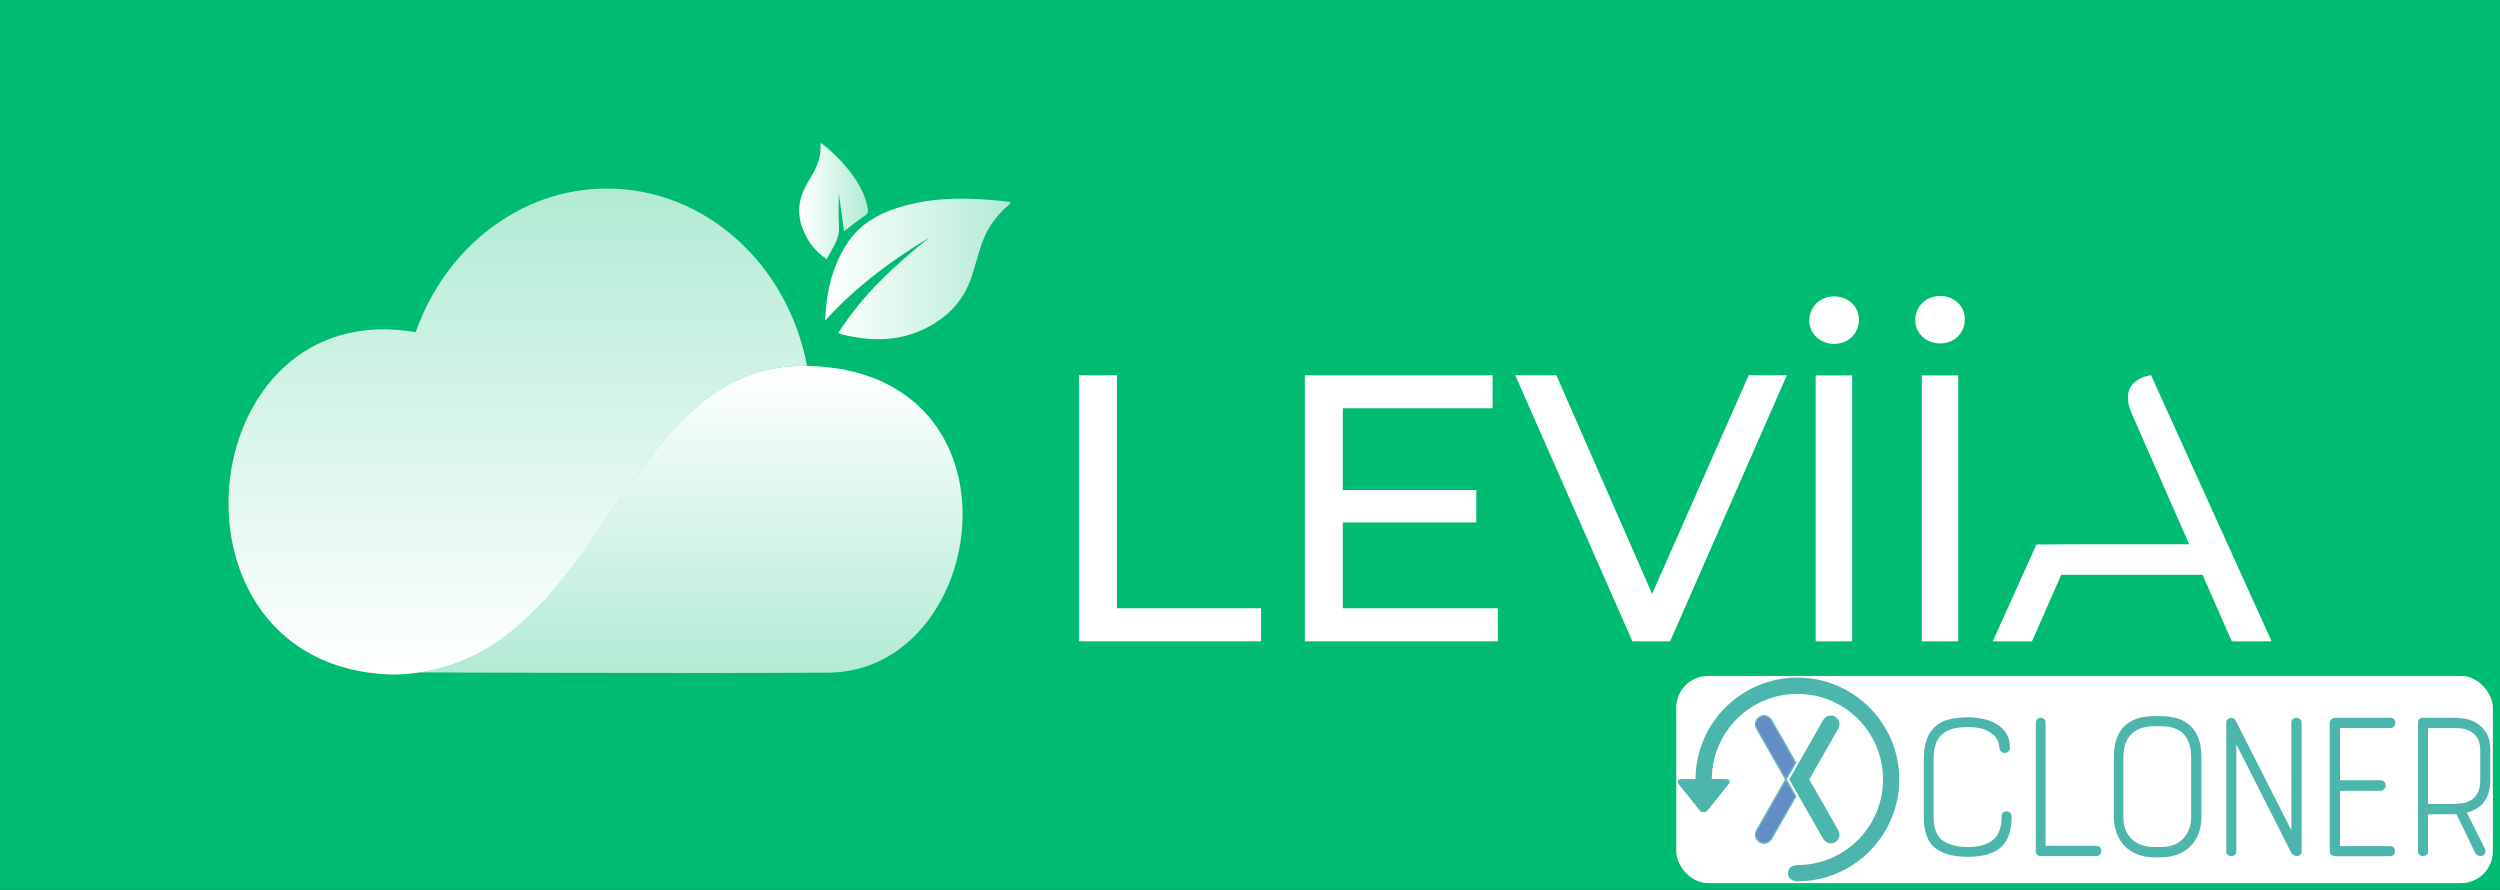 <?xml version="1.0" encoding="UTF-8" standalone="no"?>
<svg
   width="100%"
   height="100%"
   viewBox="0 0 1180 420"
   version="1.1"
   xml:space="preserve"
   style="fill-rule:evenodd;clip-rule:evenodd;stroke-linejoin:round;stroke-miterlimit:2;"
   id="svg109"
   sodipodi:docname="xcloner-logo.svg"
   inkscape:version="1.1.1 (3bf5ae0d25, 2021-09-20, custom)"
   xmlns:inkscape="http://www.inkscape.org/namespaces/inkscape"
   xmlns:sodipodi="http://sodipodi.sourceforge.net/DTD/sodipodi-0.dtd"
   xmlns="http://www.w3.org/2000/svg"
   xmlns:svg="http://www.w3.org/2000/svg"><rect x="0" y="0" width="1180" height="420" fill="#333333" stroke="none"/><sodipodi:namedview
   id="namedview111"
   pagecolor="#ffffff"
   bordercolor="#666666"
   borderopacity="1.0"
   inkscape:pageshadow="2"
   inkscape:pageopacity="0.0"
   inkscape:pagecheckerboard="0"
   showgrid="false"
   inkscape:zoom="1.5496425"
   inkscape:cx="1160.9129"
   inkscape:cy="483.01463"
   inkscape:window-width="1920"
   inkscape:window-height="1051"
   inkscape:window-x="1920"
   inkscape:window-y="0"
   inkscape:window-maximized="1"
   inkscape:current-layer="layer1" />
    <g
   transform="matrix(1,0,0,1,0,-65)"
   id="g77">
        <g
   transform="matrix(1,0,0,0.764,0,65)"
   id="g4">
            <rect
   x="0"
   y="0"
   width="1180"
   height="550"
   style="fill:rgb(0,188,115);"
   id="rect2" />
        </g>
        <g
   id="g38">
            <g
   id="g22">
                <g
   id="g14">
                    <g
   id="g8">
                        <path
   d="M380.9,237.6C371.9,189.9 333,154 286.4,154C245.2,154 210,182.4 196.2,221.8C89.6,203.4 72.1,379.4 184.4,383.4C189.1,383.4 193.7,383.1 198,382.4C285.1,369.8 294.7,236.6 379.9,237.7L381,237.7L380.9,237.6Z"
   style="fill:url(#_Linear1);fill-rule:nonzero;"
   id="path6" />
                    </g>
                    <g
   id="g12">
                        <path
   d="M197.9,382.4C285,369.8 294.6,236.6 379.8,237.7L380.9,237.7C487,239.9 467.2,381.9 390.9,382.5C330.4,382.9 197.9,382.4 197.9,382.4"
   style="fill:url(#_Linear2);fill-rule:nonzero;"
   id="path10" />
                    </g>
                </g>
                <g
   id="g20">
                    <path
   d="M477,160.4C473.8,160 470.9,159.6 467.9,159.4C452.9,158.1 438.1,158.5 423.6,163.1C414.5,166 406.5,170.6 400.8,178.5C395.5,186 392.4,194.4 390.8,203.4C390.1,207.6 389.7,211.9 389.4,216.4C403.8,200.5 420.7,187.9 438.9,177C422.4,190 407.2,204.1 395.7,222.1C396.2,222.4 396.6,222.6 396.9,222.7C410.5,226.2 423.9,226.4 436.8,220C447.3,214.8 454.9,206.9 458.6,195.6C460,191.2 461.3,186.8 462.6,182.4C465,174.2 469.5,167.4 476,161.8C476.2,161.6 476.4,161.5 476.6,161.3C476.6,161 476.7,160.9 477,160.4Z"
   style="fill:url(#_Linear3);fill-rule:nonzero;"
   id="path16" />
                    <path
   d="M387.4,132.7C387.4,133 387.3,133.3 387.3,133.6C387.5,138.6 385.9,143.2 383.4,147.5C382,149.9 380.5,152.3 379.4,154.8C375.8,162.6 376.9,170.2 381,177.5C383.2,181.4 386.3,184.6 390.2,187.4C392.7,182.3 396.4,178 396,171.9C395.7,166.8 395.9,161.6 395.9,156.2C396.7,162.2 397.6,168.1 398.4,174.2C399,173.7 399.5,173.3 400,172.9C402.7,170.9 405.3,168.7 408.1,166.9C409.5,166 409.9,165.2 409.6,163.6C408.8,158.4 406.5,153.7 403.6,149.4C399.5,143.2 394.3,137.9 388.5,133.2C388.3,133 388,132.8 387.7,132.6C387.8,132.7 387.6,132.7 387.4,132.7Z"
   style="fill:url(#_Linear4);fill-rule:nonzero;"
   id="path18" />
                </g>
            </g>
            <g
   id="g36">
                <path
   d="M509.3,242.1L527.2,242.1L527.2,352.1L595.2,352.1L595.2,367.7L509.3,367.7L509.3,242.1Z"
   style="fill:white;fill-rule:nonzero;"
   id="path24" />
                <path
   d="M707,352.1L707,367.7L615.9,367.7L615.9,242.1L704.5,242.1L704.5,257.7L633.8,257.7L633.8,296.3L696.8,296.3L696.8,311.6L633.8,311.6L633.8,352.1L707,352.1Z"
   style="fill:white;fill-rule:nonzero;"
   id="path26" />
                <path
   d="M843.4,242.1L788.3,367.7L770.5,367.7L715.2,242.1L734.6,242.1L779.8,345.3L825.4,242.1L843.4,242.1Z"
   style="fill:white;fill-rule:nonzero;"
   id="path28" />
                <path
   d="M854,216.2C854,209.9 859,204.9 865.7,204.9C872.4,204.9 877.4,209.7 877.4,215.8C877.4,222.3 872.6,227.3 865.7,227.3C859,227.3 854,222.5 854,216.2ZM857,242.2L874.2,242.2L874.2,367.7L857,367.7L857,242.2Z"
   style="fill:white;fill-rule:nonzero;"
   id="path30" />
                <path
   d="M904,216C904,209.7 909,204.7 915.7,204.7C922.4,204.7 927.4,209.5 927.4,215.6C927.4,222.1 922.6,227.1 915.7,227.1C909.1,227.1 904,222.3 904,216ZM907.1,242.2L924.3,242.2L924.3,367.7L907.1,367.7L907.1,242.2Z"
   style="fill:white;fill-rule:nonzero;"
   id="path32" />
                <path
   d="M1015.3,242.1C1015.3,242.1 998.9,243.7 1006.3,260.5C1013.7,277.2 1006.3,260.4 1006.3,260.4L1011.4,272.1L1033.3,321.9L980.8,321.9L961.2,322L940.6,367.7L959.1,367.7L972.9,336.3L1039.6,336.3L1053.4,367.7L1072.2,367.7L1015.3,242.1Z"
   style="fill:white;fill-rule:nonzero;"
   id="path34" />
            </g>
        </g>
        
    </g><g
   inkscape:groupmode="layer"
   id="layer3"
   inkscape:label="Layer 2"><rect
     style="opacity:1;fill:#ffffff;fill-opacity:1;stroke:none;stroke-width:0"
     id="rect266"
     width="385.443"
     height="97.79"
     x="791.193"
     y="319.035"
     rx="15"
     ry="15" /></g><g
   inkscape:groupmode="layer"
   id="layer1"
   inkscape:label="Layer 1"><g
     id="xcloner-logo.svg"
     transform="matrix(1.662,0,0,1.662,984.79,367.901)"
     style="clip-rule:evenodd;fill-rule:evenodd;stroke-linejoin:round;stroke-miterlimit:2">
            <g
   transform="translate(-117.07,-32)"
   id="g74">
                <g
   id="g72">
                    <g
   id="g44">
                        <path
   d="M 34.39,27.19 27.62,15.32 C 27.14,14.5 26.36,14 25.52,13.98 h -0.05 c -0.77,0 -1.46,0.4 -1.92,1.11 -0.52,0.81 -0.49,1.65 0.09,2.66 1.27,2.2 3.23,5.65 5.13,8.98 1.07,1.88 2.1,3.69 2.94,5.16 z"
   style="fill:#648cc5;fill-rule:nonzero"
   id="path40" />
                        <path
   d="m 31.72,32.1 c -0.84,1.47 -1.88,3.29 -2.95,5.17 -1.9,3.33 -3.86,6.78 -5.13,8.98 -0.58,1 -0.61,1.85 -0.09,2.66 0.46,0.72 1.17,1.13 1.97,1.11 0.84,-0.02 1.62,-0.52 2.1,-1.34 1.54,-2.66 4.44,-7.76 6.77,-11.87 -0.97,-1.71 -1.85,-3.25 -2.48,-4.36 z"
   style="fill:#648cc5;fill-rule:nonzero"
   id="path42" />
                    </g>
                    <g
   id="g70">
                        <g
   id="g58">
                            <path
   d="m 87.71,14.8 c 1.43,0.29 2.71,0.78 3.84,1.46 1.13,0.68 2.05,1.56 2.75,2.65 0.7,1.09 1.05,2.42 1.05,4.01 0,0.54 -0.16,0.94 -0.48,1.19 -0.32,0.25 -0.66,0.37 -1.02,0.37 -0.36,0 -0.7,-0.14 -1.02,-0.41 -0.32,-0.27 -0.48,-0.66 -0.48,-1.16 0,-0.14 -0.07,-0.52 -0.2,-1.16 -0.14,-0.63 -0.49,-1.29 -1.05,-1.97 -0.57,-0.68 -1.45,-1.29 -2.65,-1.84 -1.2,-0.54 -2.89,-0.82 -5.06,-0.82 -3.4,0 -5.87,0.71 -7.41,2.14 -1.54,1.43 -2.31,3.75 -2.31,6.97 v 16.38 c 0,3.26 0.86,5.51 2.58,6.73 1.72,1.22 4.1,1.84 7.14,1.84 3.13,0 5.51,-0.67 7.14,-2 1.63,-1.34 2.45,-3.55 2.45,-6.63 0,-0.5 0.15,-0.87 0.44,-1.12 0.29,-0.25 0.62,-0.37 0.99,-0.37 0.36,0 0.69,0.12 0.99,0.37 0.29,0.25 0.44,0.62 0.44,1.12 0,2.13 -0.28,3.93 -0.85,5.4 -0.57,1.47 -1.39,2.65 -2.48,3.53 -1.09,0.88 -2.4,1.52 -3.94,1.9 -1.54,0.39 -3.26,0.58 -5.17,0.58 -4.17,0 -7.3,-0.85 -9.38,-2.55 -2.08,-1.7 -3.13,-4.63 -3.13,-8.8 V 26.25 c 0,-2.27 0.28,-4.16 0.85,-5.68 0.57,-1.52 1.38,-2.74 2.45,-3.67 1.07,-0.93 2.37,-1.59 3.91,-1.97 1.54,-0.39 3.31,-0.58 5.3,-0.58 1.44,0.01 2.88,0.15 4.31,0.45 z"
   style="fill:#4cb6ac;fill-rule:nonzero"
   id="path46" />
                            <path
   d="m 103.14,14.83 c 0.29,-0.23 0.61,-0.34 0.95,-0.34 0.34,0 0.66,0.11 0.95,0.34 0.29,0.23 0.44,0.57 0.44,1.02 v 35 h 14.34 c 0.5,0 0.87,0.15 1.12,0.44 0.25,0.29 0.37,0.63 0.37,1.02 0,0.39 -0.12,0.73 -0.37,1.02 -0.25,0.29 -0.62,0.44 -1.12,0.44 h -15.7 c -0.45,0 -0.8,-0.14 -1.05,-0.41 -0.25,-0.27 -0.37,-0.59 -0.37,-0.95 V 15.85 c 0,-0.45 0.14,-0.79 0.44,-1.02 z"
   style="fill:#4cb6ac;fill-rule:nonzero"
   id="path48" />
                            <path
   d="m 127.74,16.97 c 1.93,-1.97 4.81,-2.96 8.67,-2.96 h 1.77 c 3.81,0 6.68,0.99 8.63,2.96 1.95,1.97 2.92,4.88 2.92,8.73 v 16.86 c 0,3.53 -1.05,6.34 -3.16,8.43 -2.11,2.08 -4.91,3.13 -8.39,3.13 h -1.77 c -1.77,0 -3.36,-0.27 -4.79,-0.82 -1.43,-0.54 -2.64,-1.33 -3.64,-2.34 -1,-1.02 -1.77,-2.24 -2.31,-3.67 -0.54,-1.43 -0.82,-3 -0.82,-4.72 V 25.71 c 0,-3.86 0.97,-6.77 2.89,-8.74 z m 16.79,31.88 c 1.52,-1.56 2.28,-3.66 2.28,-6.29 V 25.71 c 0,-5.89 -2.88,-8.84 -8.63,-8.84 h -1.77 c -2.85,0 -5.04,0.75 -6.56,2.24 -1.52,1.5 -2.28,3.69 -2.28,6.59 v 16.86 c 0,2.76 0.79,4.89 2.38,6.39 1.59,1.5 3.74,2.24 6.46,2.24 h 1.77 c 2.72,0.01 4.83,-0.78 6.35,-2.34 z"
   style="fill:#4cb6ac;fill-rule:nonzero"
   id="path50" />
                            <path
   d="m 177.84,53.37 c -0.25,0.23 -0.53,0.35 -0.85,0.37 -0.32,0.02 -0.65,-0.05 -0.99,-0.2 -0.34,-0.16 -0.6,-0.42 -0.78,-0.78 L 159.65,22.04 v 30.38 c 0,0.45 -0.15,0.79 -0.44,1.02 -0.29,0.23 -0.62,0.34 -0.99,0.34 -0.36,0 -0.69,-0.11 -0.99,-0.34 -0.29,-0.23 -0.44,-0.57 -0.44,-1.02 V 15.85 c 0,-0.36 0.11,-0.66 0.34,-0.88 0.23,-0.23 0.49,-0.36 0.78,-0.41 0.29,-0.05 0.58,-0.02 0.85,0.07 0.27,0.09 0.48,0.25 0.61,0.48 l 15.9,31.33 V 15.85 c 0,-0.45 0.15,-0.79 0.44,-1.02 0.29,-0.23 0.63,-0.33 1.02,-0.31 0.39,0.02 0.73,0.15 1.02,0.37 0.29,0.23 0.44,0.54 0.44,0.95 v 36.57 c 0.02,0.42 -0.1,0.73 -0.35,0.96 z"
   style="fill:#4cb6ac;fill-rule:nonzero"
   id="path52" />
                            <path
   d="m 186.67,14.9 c 0.34,-0.27 0.69,-0.41 1.05,-0.41 h 15.63 c 0.5,0 0.86,0.15 1.09,0.44 0.23,0.29 0.34,0.63 0.34,1.02 0,0.39 -0.12,0.73 -0.37,1.02 -0.25,0.29 -0.6,0.44 -1.05,0.44 h -14.27 v 14.82 h 11.49 c 0.5,0 0.87,0.16 1.12,0.48 0.25,0.32 0.37,0.66 0.37,1.02 0,0.36 -0.14,0.7 -0.41,1.02 -0.27,0.32 -0.63,0.48 -1.09,0.48 h -11.49 v 15.7 h 14.27 c 0.45,0 0.79,0.15 1.02,0.44 0.23,0.29 0.34,0.62 0.34,0.99 0,0.36 -0.11,0.69 -0.34,0.99 -0.23,0.29 -0.57,0.44 -1.02,0.44 h -15.63 c -0.36,0 -0.71,-0.1 -1.05,-0.31 -0.34,-0.2 -0.51,-0.62 -0.51,-1.26 V 16.05 c 0,-0.49 0.17,-0.88 0.51,-1.15 z"
   style="fill:#4cb6ac;fill-rule:nonzero"
   id="path54" />
                            <path
   d="m 213.66,53.44 c -0.29,0.23 -0.62,0.34 -0.99,0.34 -0.37,0 -0.69,-0.11 -0.99,-0.34 -0.29,-0.23 -0.44,-0.57 -0.44,-1.02 v -36.5 c 0,-0.95 0.48,-1.43 1.43,-1.43 h 9.18 c 0.59,0 1.44,0.08 2.55,0.24 1.11,0.16 2.21,0.54 3.3,1.16 1.09,0.61 2.04,1.53 2.85,2.75 0.82,1.22 1.22,2.88 1.22,4.96 v 8.5 c 0,5.08 -2.22,8.18 -6.66,9.31 l 5.1,10.2 c 0.23,0.5 0.26,0.93 0.1,1.29 -0.16,0.36 -0.41,0.61 -0.75,0.75 -0.34,0.14 -0.73,0.14 -1.16,0 -0.43,-0.14 -0.78,-0.5 -1.05,-1.09 l -5.17,-10.67 h -8.09 v 10.54 c 0.01,0.44 -0.14,0.78 -0.43,1.01 z m 15.05,-31.61 c -0.14,-0.73 -0.44,-1.4 -0.92,-2.04 -0.48,-0.63 -1.19,-1.19 -2.14,-1.67 -0.95,-0.48 -2.22,-0.71 -3.81,-0.71 h -7.75 v 21.55 h 7.14 c 0.95,0 1.88,-0.08 2.79,-0.24 0.91,-0.16 1.72,-0.48 2.45,-0.95 0.72,-0.48 1.31,-1.17 1.77,-2.07 0.45,-0.91 0.68,-2.11 0.68,-3.6 v -8.5 c 0,-0.45 -0.07,-1.04 -0.21,-1.77 z"
   style="fill:#4cb6ac;fill-rule:nonzero"
   id="path56" />
                        </g>
                        <g
   id="g68">
                            <g
   id="g64">
                                <path
   d="M 34.67,36.74 C 33.68,35 32.79,33.44 32.15,32.31 L 31.97,32 l 2.74,-4.8 -6.85,-12 c -0.52,-0.91 -1.39,-1.46 -2.33,-1.48 -0.88,-0.02 -1.69,0.43 -2.2,1.23 -0.57,0.89 -0.55,1.85 0.08,2.94 1.27,2.2 3.23,5.64 5.13,8.98 1.06,1.87 2.09,3.67 2.93,5.14 -0.84,1.47 -1.87,3.27 -2.93,5.14 -1.9,3.33 -3.86,6.78 -5.13,8.98 -0.63,1.08 -0.65,2.05 -0.08,2.94 0.5,0.79 1.28,1.23 2.15,1.23 h 0.06 c 0.93,-0.02 1.8,-0.57 2.33,-1.48 1.55,-2.67 4.46,-7.79 6.81,-11.94 l 0.04,-0.07 z m -5.9,-10.02 c -1.9,-3.33 -3.86,-6.78 -5.13,-8.98 -0.58,-1 -0.61,-1.85 -0.09,-2.66 0.45,-0.71 1.15,-1.11 1.92,-1.11 h 0.05 c 0.84,0.02 1.62,0.52 2.1,1.34 l 6.77,11.87 -2.68,4.69 C 30.87,30.41 29.84,28.6 28.77,26.72 Z m -1.15,21.95 c -0.48,0.82 -1.26,1.33 -2.1,1.34 -0.8,0.02 -1.51,-0.39 -1.97,-1.11 -0.52,-0.81 -0.49,-1.65 0.09,-2.66 1.27,-2.2 3.24,-5.65 5.13,-8.98 1.07,-1.88 2.1,-3.69 2.95,-5.17 l 0.19,0.33 c 0.64,1.12 1.51,2.65 2.48,4.36 -2.33,4.13 -5.23,9.23 -6.77,11.89 z"
   style="fill:#4cb6ac;fill-rule:nonzero"
   id="path60" />
                                <path
   d="m 32.69,31.99 c 2.22,3.9 7.3,12.86 9.55,16.75 1.03,1.78 3.24,1.9 4.3,0.24 0.6,-0.94 0.45,-1.87 -0.08,-2.8 -2.01,-3.47 -5.78,-10.13 -8.1,-14.19 2.32,-4.06 6.1,-10.72 8.1,-14.19 0.54,-0.93 0.69,-1.86 0.08,-2.8 -1.06,-1.65 -3.27,-1.54 -4.3,0.24 z"
   style="fill:#4cb6ac;fill-rule:nonzero"
   id="path62" />
                            </g>
                            <path
   d="M 34.99,3.07 C 19.07,3.07 6.12,15.99 6.06,31.9 H 2.08 C 1,31.9 0.67,32.59 1.35,33.43 l 5.79,7.24 c 0.67,0.84 1.77,0.84 2.45,0 l 5.79,-7.24 C 16.05,32.59 15.72,31.9 14.65,31.9 H 10.68 C 10.74,18.52 21.6,7.7 34.99,7.7 48.42,7.69 59.3,18.57 59.3,32 59.3,45.43 48.42,56.31 34.99,56.31 h -0.01 c 0,0 -2.66,-0.01 -2.66,2.3 0,2.32 2.66,2.32 2.66,2.32 h 0.01 C 50.94,60.93 63.92,47.95 63.92,32 63.92,16.05 50.94,3.07 34.99,3.07 Z"
   style="fill:#4cb6ac;fill-rule:nonzero"
   id="path66" />
                        </g>
                    </g>
                </g>
            </g>
        </g></g>
    <defs
   id="defs107">
        <linearGradient
   id="_Linear1"
   x1="0"
   y1="0"
   x2="1"
   y2="0"
   gradientUnits="userSpaceOnUse"
   gradientTransform="matrix(1.40528e-14,-229.5,229.5,1.40528e-14,244.389,383.45)"><stop
     offset="0"
     style="stop-color:white;stop-opacity:1"
     id="stop79" /><stop
     offset="0"
     style="stop-color:white;stop-opacity:1"
     id="stop81" /><stop
     offset="1"
     style="stop-color:white;stop-opacity:0.7"
     id="stop83" /></linearGradient>
        <linearGradient
   id="_Linear2"
   x1="0"
   y1="0"
   x2="1"
   y2="0"
   gradientUnits="userSpaceOnUse"
   gradientTransform="matrix(8.87636e-15,144.962,-144.962,8.87636e-15,326.09,237.743)"><stop
     offset="0"
     style="stop-color:white;stop-opacity:1"
     id="stop86" /><stop
     offset="0"
     style="stop-color:white;stop-opacity:1"
     id="stop88" /><stop
     offset="1"
     style="stop-color:white;stop-opacity:0.7"
     id="stop90" /></linearGradient>
        <linearGradient
   id="_Linear3"
   x1="0"
   y1="0"
   x2="1"
   y2="0"
   gradientUnits="userSpaceOnUse"
   gradientTransform="matrix(87.6,0,0,87.6,389.366,191.889)"><stop
     offset="0"
     style="stop-color:white;stop-opacity:1"
     id="stop93" /><stop
     offset="0"
     style="stop-color:white;stop-opacity:1"
     id="stop95" /><stop
     offset="1"
     style="stop-color:white;stop-opacity:0.7"
     id="stop97" /></linearGradient>
        <linearGradient
   id="_Linear4"
   x1="0"
   y1="0"
   x2="1"
   y2="0"
   gradientUnits="userSpaceOnUse"
   gradientTransform="matrix(32.551,0,0,32.551,377.191,159.95)"><stop
     offset="0"
     style="stop-color:white;stop-opacity:1"
     id="stop100" /><stop
     offset="0"
     style="stop-color:white;stop-opacity:1"
     id="stop102" /><stop
     offset="1"
     style="stop-color:white;stop-opacity:0.7"
     id="stop104" /></linearGradient>
    </defs>
</svg>
